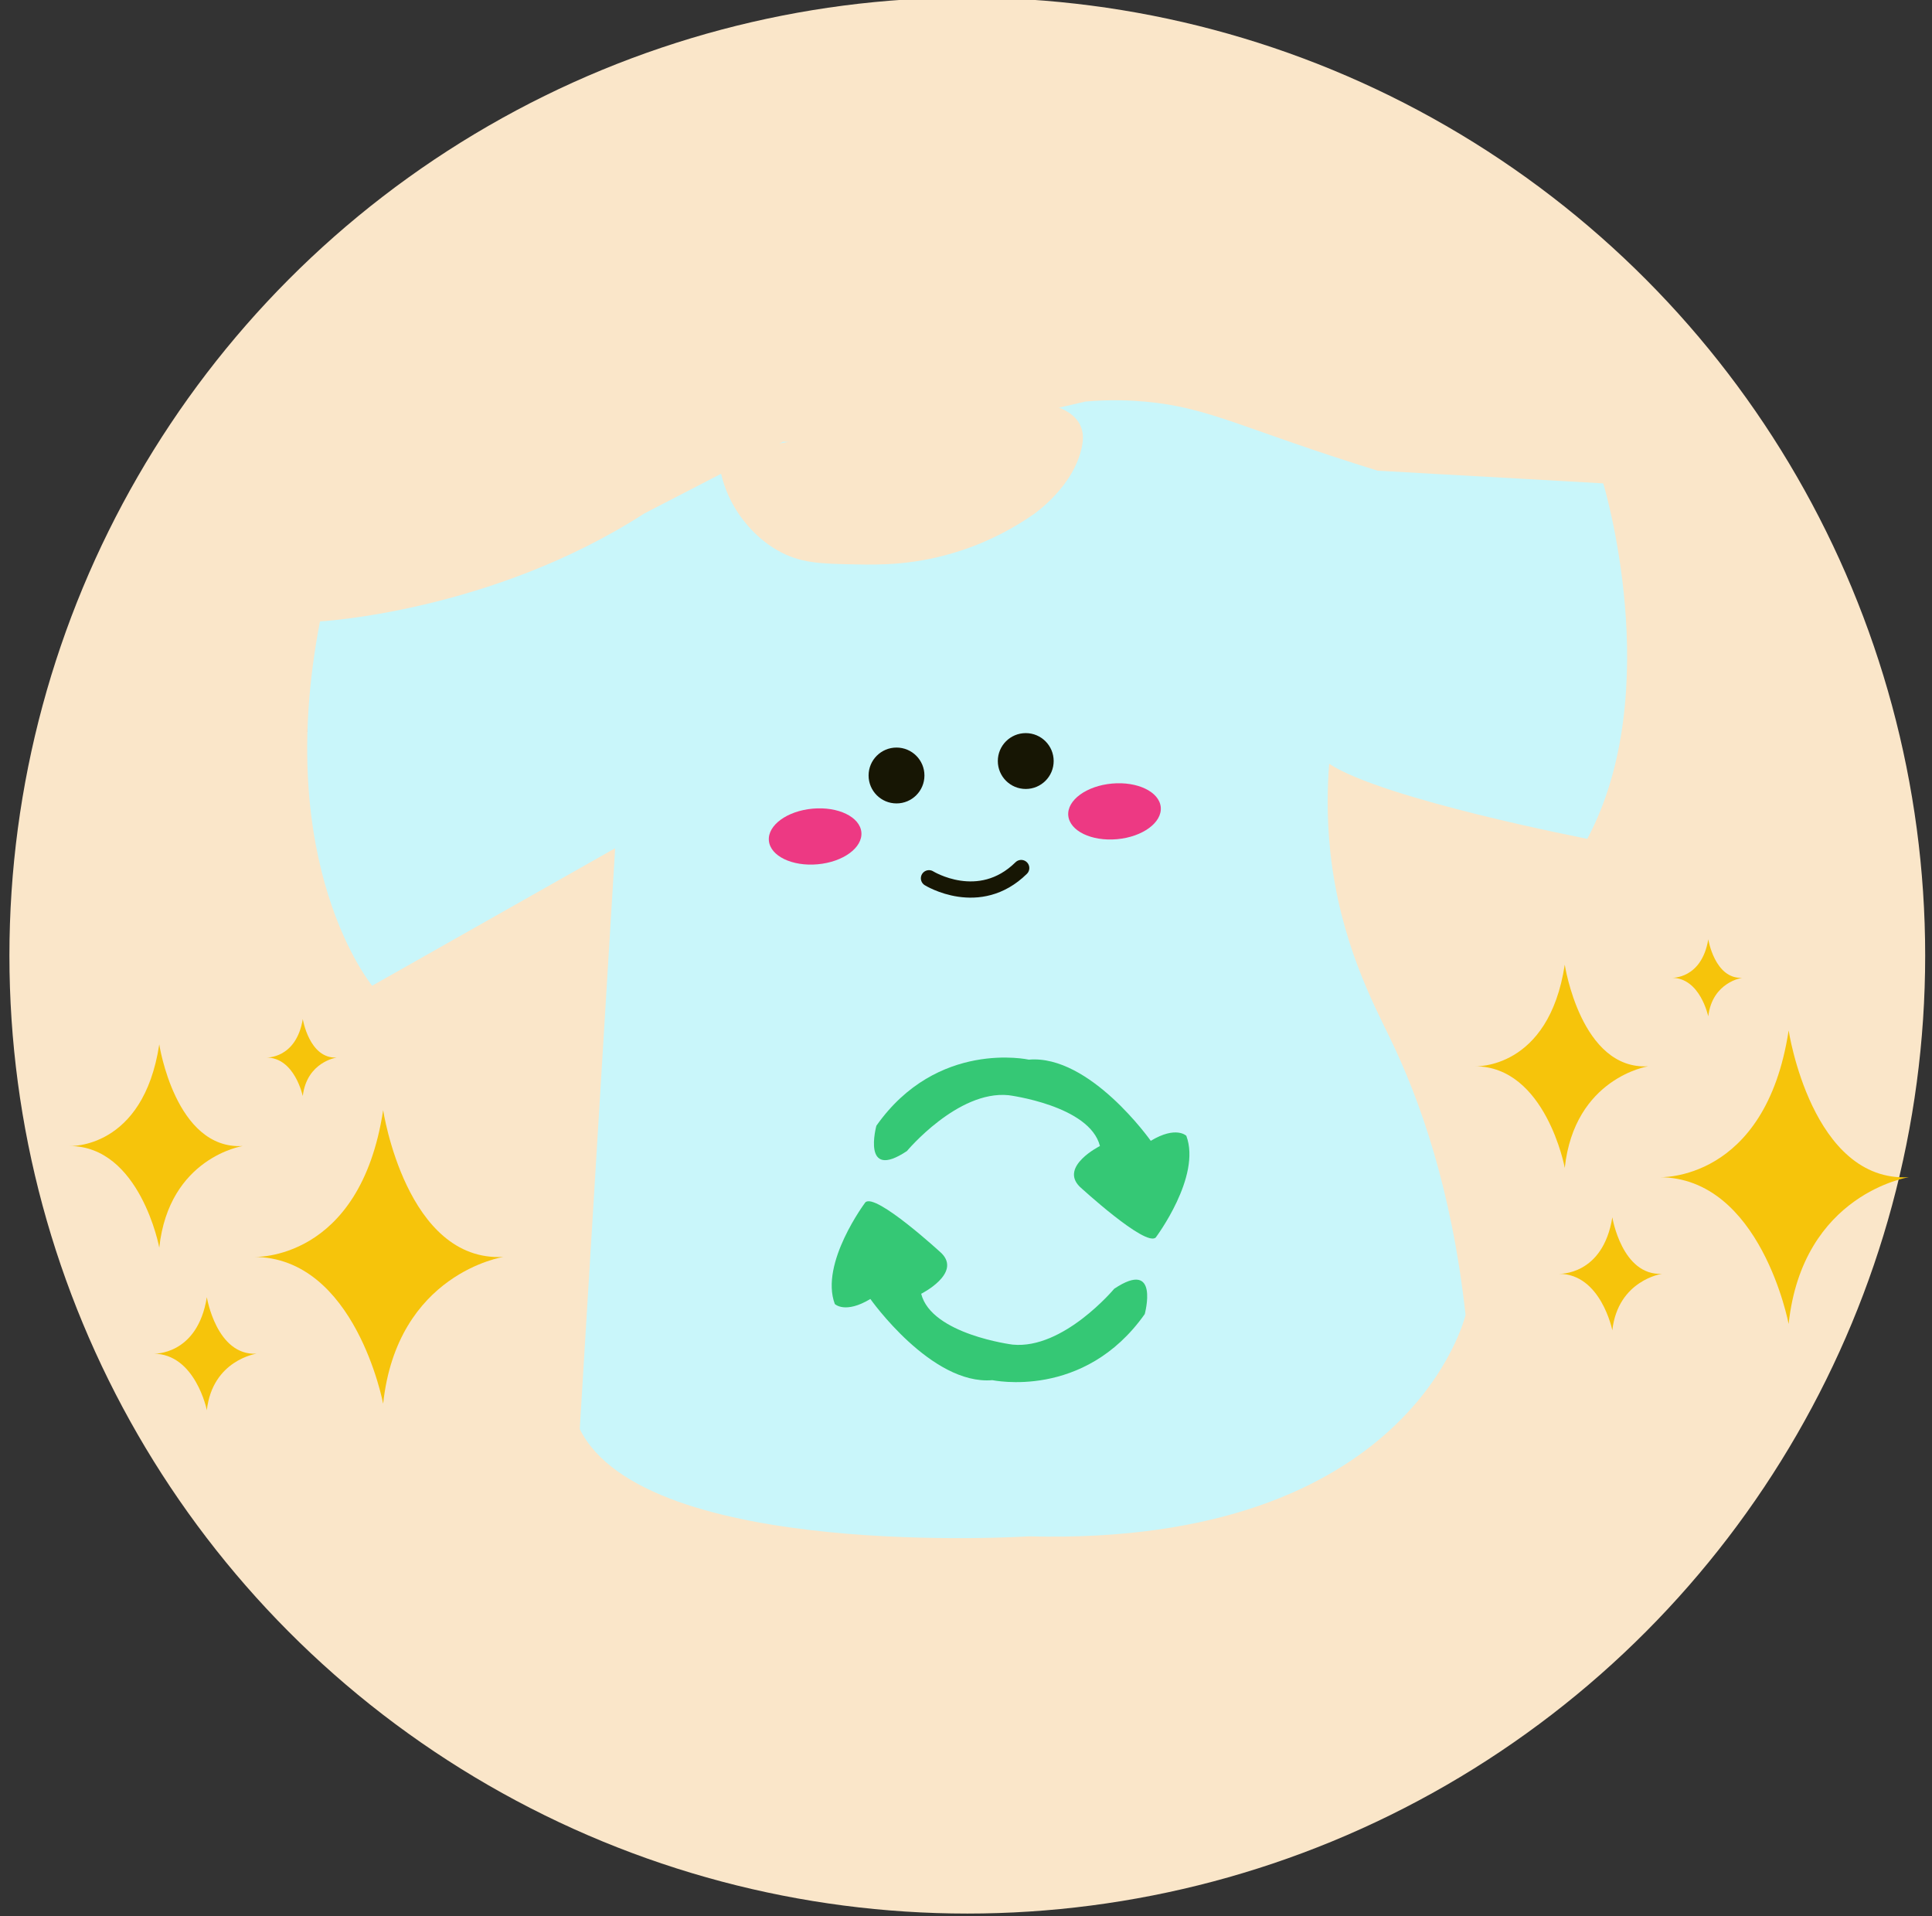 <?xml version="1.0" encoding="utf-8"?>
<!-- Generator: Adobe Illustrator 26.4.1, SVG Export Plug-In . SVG Version: 6.00 Build 0)  -->
<svg version="1.0" id="Layer_1" xmlns="http://www.w3.org/2000/svg" xmlns:xlink="http://www.w3.org/1999/xlink" x="0px" y="0px"
	 viewBox="0 0 119 118" style="enable-background:new 0 0 119 118;" xml:space="preserve">
<rect x="0" y="0" width="119" height="118" fill="#333333" stroke="none"/>
<style type="text/css">
	.st0{fill:#171604;}
	.st1{fill:#FAE6C9;}
	.st2{fill:url(#SVGID_1_);}
	.st3{fill:none;stroke:#171604;stroke-linecap:round;stroke-miterlimit:10;}
	.st4{fill:#ED3983;}
	.st5{fill:#35C875;}
	.st6{fill:#F6C40B;}
</style>
<path class="st0" d="M-0.42,21.85"/>
<circle class="st1" cx="59.58" cy="58.85" r="59"/>
<linearGradient id="SVGID_1_" gradientUnits="userSpaceOnUse" x1="38.805" y1="68.841" x2="119.954" y2="68.841" gradientTransform="matrix(1 0.026 -0.026 1 -18.438 -11.281)">
	<stop  offset="0" style="stop-color:#A1C3C4"/>
	<stop  offset="0" style="stop-color:#C9F6FA"/>
</linearGradient>
<path class="st2" d="M19.71,38.27c0,0,10.55-0.57,19.98-6.65l5.67-2.93l2.88-1.49c0,0,5.89,0.57,18.61-2.47
	c1.6-0.14,2.89-0.07,3.74,0.01c3.93,0.36,5.98,1.68,14.24,4.24c0,0,0.03,0.01,0.03,0.01c-1.19-0.07,2.38,0.13,3.57,0.2
	c0.03,0,10.27,0.57,10.32,0.58c0,0,3.89,12.75-0.98,21.89c0,0-12.58-2.43-15.9-4.62c-0.1,1.28-0.17,3.17,0.07,5.43
	c0.6,5.53,2.66,9.35,3.71,11.53c1.76,3.65,3.76,9.14,4.62,16.98c0,0-3.32,14.25-26.91,13.64c0,0-23.64,1.5-27.65-6.61l2.18-35.77
	l-14.97,8.47C22.93,60.69,16.79,53.37,19.71,38.27z"/>
<path class="st1" d="M45.25,27.78l17.92-3.06c0,0,3.93,0,3.5,2.62s-3.06,4.37-3.06,4.37c-1.06,0.73-2.52,1.57-4.37,2.18
	c-2.78,0.93-5.04,0.9-6.55,0.87c-2.17-0.04-3.41-0.07-4.81-0.87c-1.51-0.87-2.34-2.15-2.62-2.62c-0.58-0.97-0.82-1.89-0.93-2.49
	L45.25,27.78z"/>
<circle class="st0" cx="55.22" cy="47.76" r="1.72"/>
<circle class="st0" cx="63.18" cy="46.87" r="1.72"/>
<path class="st3" d="M57.22,54.09c0,0,3.09,1.92,5.68-0.63"/>
<ellipse transform="matrix(0.996 -0.09 0.09 0.996 -4.42 4.709)" class="st4" cx="50.19" cy="51.53" rx="2.86" ry="1.72"/>
<ellipse transform="matrix(0.996 -0.09 0.09 0.996 -4.207 6.357)" class="st4" cx="68.63" cy="49.99" rx="2.86" ry="1.72"/>
<path class="st5" d="M53.98,69.33c0,0-0.94,3.44,1.88,1.56c0,0,3.13-3.75,6.26-3.44c0,0,5,0.63,5.63,3.13c0,0-2.5,1.25-1.25,2.5
	c0,0,4.07,3.75,4.69,3.13c0,0,2.82-3.75,1.88-6.26c0,0-0.63-0.63-2.19,0.31c0,0-3.75-5.32-7.51-5
	C63.36,65.26,57.73,64.01,53.98,69.33z"/>
<path class="st5" d="M70.51,80.93c0,0,0.94-3.44-1.88-1.56c0,0-3.13,3.75-6.26,3.44c0,0-5-0.63-5.63-3.13c0,0,2.5-1.25,1.25-2.5
	c0,0-4.07-3.75-4.69-3.13c0,0-2.82,3.75-1.88,6.26c0,0,0.63,0.63,2.19-0.31c0,0,3.75,5.32,7.51,5
	C61.13,84.99,66.76,86.24,70.51,80.93z"/>
<g>
	<path class="st6" d="M96.02,78.45c0,0,2.71,0.13,3.29-3.48c0,0,0.59,3.61,3.06,3.48c0,0-2.71,0.39-3.06,3.48
		C99.31,81.93,98.61,78.45,96.02,78.45z"/>
	<path class="st6" d="M90.85,65.67c0,0,4.54,0.23,5.53-6.26c0,0,0.99,6.5,5.14,6.26c0,0-4.54,0.7-5.14,6.26
		C96.39,71.93,95.2,65.67,90.85,65.67z"/>
	<path class="st6" d="M102.19,72.5c0,0,6.55,0.33,7.98-9.04c0,0,1.42,9.37,7.41,9.04c0,0-6.55,1-7.41,9.04
		C110.17,81.54,108.46,72.5,102.19,72.5z"/>
	<path class="st6" d="M102.97,60.22c0,0,1.84,0.09,2.25-2.37c0,0,0.4,2.46,2.09,2.37c0,0-1.84,0.26-2.09,2.37
		C105.21,62.59,104.73,60.22,102.97,60.22z"/>
</g>
<g>
	<path class="st6" d="M9.45,83.37c0,0,2.71,0.13,3.29-3.48c0,0,0.59,3.61,3.06,3.48c0,0-2.71,0.39-3.06,3.48
		C12.74,86.84,12.03,83.37,9.45,83.37z"/>
	<path class="st6" d="M4.28,70.58c0,0,4.54,0.23,5.53-6.26c0,0,0.99,6.5,5.14,6.26c0,0-4.54,0.7-5.14,6.26
		C9.82,76.85,8.63,70.58,4.28,70.58z"/>
	<path class="st6" d="M15.62,77.41c0,0,6.55,0.33,7.98-9.04c0,0,1.42,9.37,7.41,9.04c0,0-6.55,1-7.41,9.04
		C23.6,86.45,21.89,77.41,15.62,77.41z"/>
	<path class="st6" d="M16.4,65.13c0,0,1.84,0.09,2.25-2.37c0,0,0.4,2.46,2.09,2.37c0,0-1.84,0.26-2.09,2.37
		C18.64,67.5,18.16,65.13,16.4,65.13z"/>
</g>
</svg>
